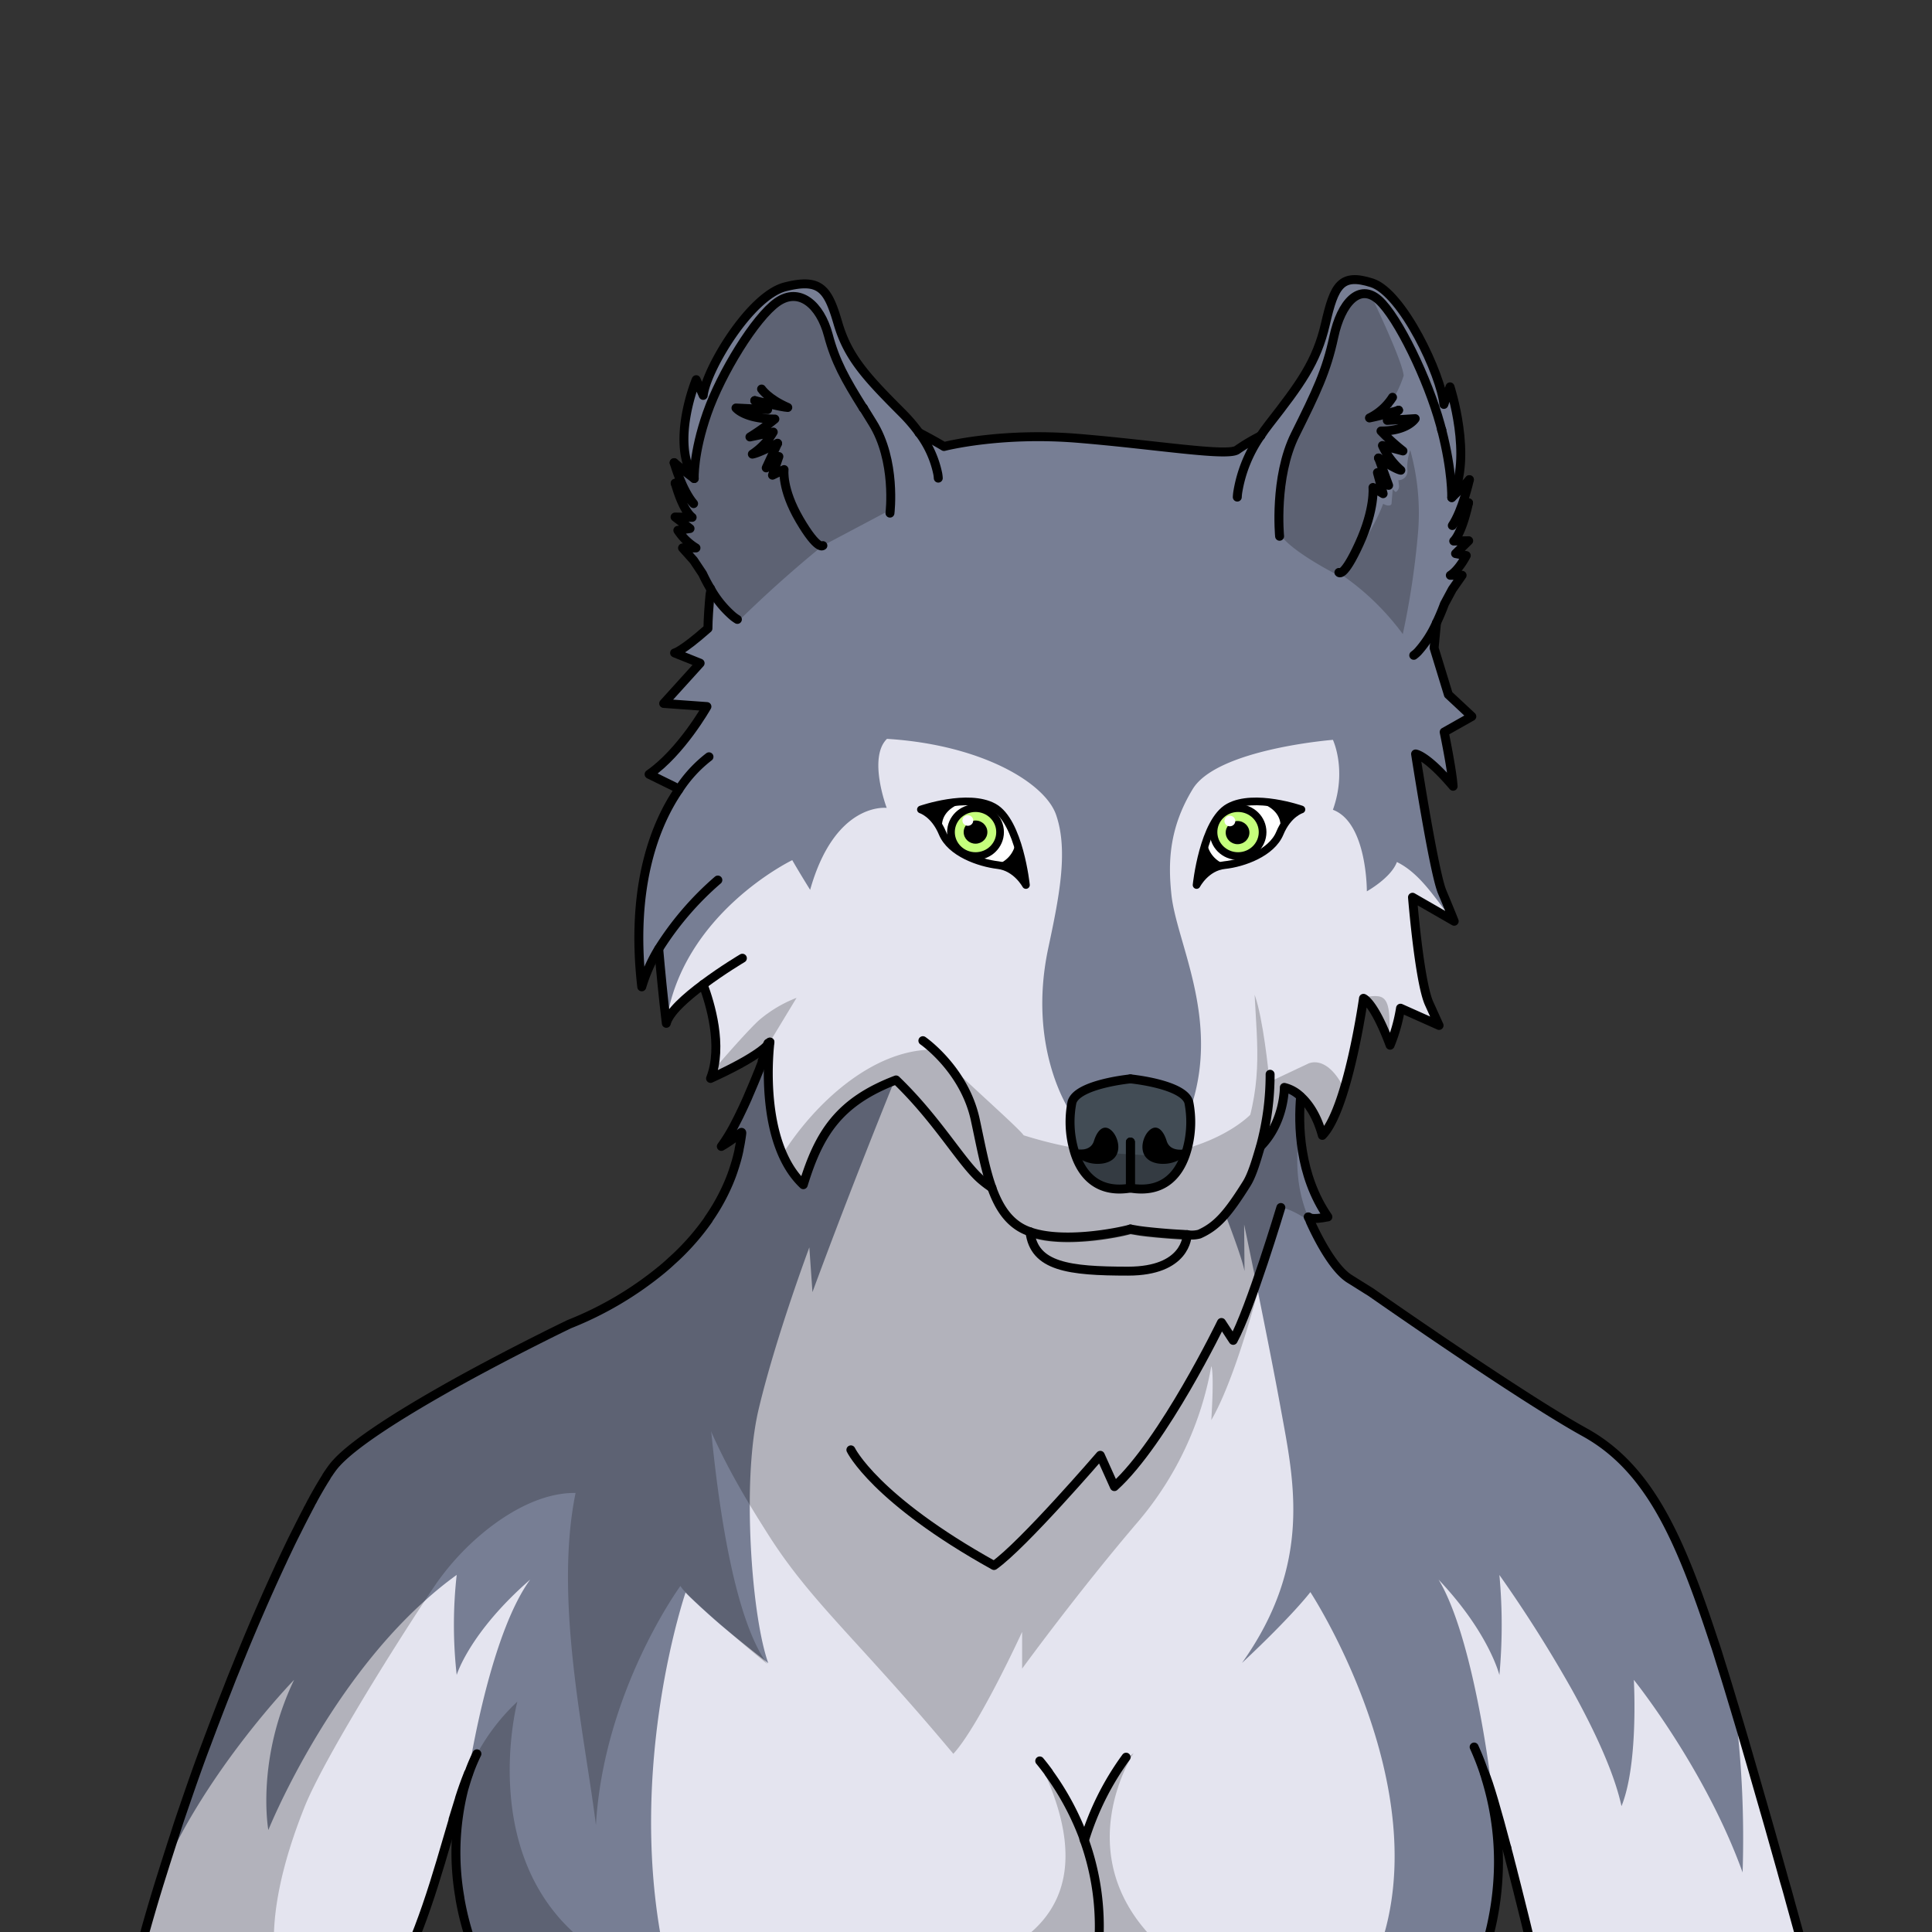 <svg xmlns="http://www.w3.org/2000/svg" viewBox="0 0 432 432">
  <rect x="0" y="0" width="432" height="432" fill="#333333" stroke="none"/>
  <defs>
    <style>.BUNTAI_WOLF_BODY_WOLF_BODY_20_cls-1{isolation:isolate;}.BUNTAI_WOLF_BODY_WOLF_BODY_20_cls-2{fill:#e4e4ef;}.BUNTAI_WOLF_BODY_WOLF_BODY_20_cls-3{fill:#777e94;}.BUNTAI_WOLF_BODY_WOLF_BODY_20_cls-10,.BUNTAI_WOLF_BODY_WOLF_BODY_20_cls-4,.BUNTAI_WOLF_BODY_WOLF_BODY_20_cls-7{fill:none;stroke:#000;stroke-linecap:round;}.BUNTAI_WOLF_BODY_WOLF_BODY_20_cls-4,.BUNTAI_WOLF_BODY_WOLF_BODY_20_cls-7{stroke-linejoin:round;}.BUNTAI_WOLF_BODY_WOLF_BODY_20_cls-4{stroke-width:2px;}.BUNTAI_WOLF_BODY_WOLF_BODY_20_cls-5{fill:#424c55;}.BUNTAI_WOLF_BODY_WOLF_BODY_20_cls-6{fill:#fff;}.BUNTAI_WOLF_BODY_WOLF_BODY_20_cls-7{stroke-width:1.72px;}.BUNTAI_WOLF_BODY_WOLF_BODY_20_cls-8{opacity:0.22;mix-blend-mode:multiply;}.BUNTAI_WOLF_BODY_WOLF_BODY_20_cls-9{fill:#c5ff7c;}.BUNTAI_WOLF_BODY_WOLF_BODY_20_cls-10{stroke-miterlimit:10;stroke-width:1.72px;}</style>
  </defs>
  <g class="BUNTAI_WOLF_BODY_WOLF_BODY_20_cls-1">
    <g id="body">
      <path class="BUNTAI_WOLF_BODY_WOLF_BODY_20_cls-2" d="M400.8,427c-.28-1-.57-2.05-.85-3.09s-.65-2.32-1-3.49c-.18-.66-.36-1.32-.55-2-.92-3.28-1.87-6.63-2.82-10-.32-1.16-.65-2.32-1-3.47-.07-.22-.13-.44-.19-.67-.76-2.66-1.52-5.31-2.28-7.92-.16-.56-.33-1.12-.49-1.69l-1.45-5q-.72-2.46-1.42-4.81c-.23-.79-.46-1.57-.7-2.34,0,0,0,0,0,0l-.57-1.88c-.78-2.61-1.53-5.08-2.25-7.37-.14-.44-.27-.88-.41-1.3-.53-1.7-1-3.3-1.52-4.76-7.69-23.41-14.51-39-29-47s-47.71-31.26-47.71-31.26L301.84,286c-3.86-2.35-7.57-10-8.85-12.84h0a.14.14,0,0,1,0-.06c-.24-.52-.38-.87-.43-1l0,0h0c.19.19,1,.63,4.38-.08-4.76-6.89-6.11-14.81-6.28-21a53.34,53.34,0,0,1,.18-5.92c1.68,1.53,3.59,4.16,4.82,8.66,5.71-5.83,9.2-30.64,9.2-30.64s2.33.81,5.95,10.48a37,37,0,0,0,2.33-8.27l8.62,3.85-2.22-4.9c-2.21-4.89-3.72-23.76-3.72-23.76l9.32,5.36s-.82-2.1-2.68-6.53-5.95-30.87-5.95-30.87,2.45.23,8.39,7.22c-.23-3.73-2-12.12-2-12.12l6.18-3.49-5.24-4.89-3.19-10.41s.21-2.19.53-5.63c1.1-2.3,1.77-4.2,1.77-4.2l1.78-3.31,2.18-3.12H324.3c1.95-1.22,3.56-4.41,3.56-4.41l-2.39-.45,2.93-2.87-3.34.07c1.91-1.93,3.22-8.14,3.3-8.53-.05.06-.57.76-3.63,5.09,2.28-3.42,3.73-9.85,3.82-10.25-.06.07-.64.77-3.94,4,4.76-8.93-.39-24.76-.39-24.76l-1.38,3.93c-.58-6.52-9.21-25-16.12-27.19s-8.37.52-10.35,9.14S290.64,86,283.73,94.88c-.68.87-1.3,1.73-1.85,2.58h0a43.14,43.14,0,0,0-5.2,3.09c-2,1.63-18.41-1.17-35.77-2.56s-29.82,1.86-29.82,1.86-2.18-1.33-5.58-3.09h0a37.14,37.14,0,0,0-3.74-4.37c-7.87-7.89-12.14-12.39-14.39-20.09s-3.93-10.14-11.78-8.16S157.9,82.59,157.24,88.41l-1.57-3.51S149.81,99,155.23,107c-3.76-2.86-4.42-3.49-4.49-3.54.1.35,1.76,6.1,4.35,9.15-3.48-3.87-4.07-4.5-4.13-4.55.09.35,1.58,5.9,3.76,7.62l-3.81-.07,3.34,2.57-2.72.4a12.81,12.81,0,0,0,4.05,3.94h-3l2.48,2.78,2,3a36.94,36.94,0,0,0,1.79,3.37h0c-.38,4-.55,7.12-.58,8.86-5.94,5.24-7.46,5.48-7.46,5.48l5.71,2.33-8.15,9,9.67.7s-5.71,10.13-12.93,15.14l5.7,2.8.88.68c-5.12,7.56-10.83,21.41-8.22,44a35.75,35.75,0,0,1,3.78-8.48c.41,4.6,1,11,1.7,16.64.6-2.46,4.39-5.82,8.24-8.68,1.55,4.14,4.51,13.74,1.66,21,11.3-5.17,13-7.67,13.26-8.09,0,0,0,0,0,0h0l0,0c-.4,1.14-6.07,17-10.78,23.21.54-.31,1-.6,1.43-.88,3.15-2,3.26-2.9,3.11-1.75,0,.35-.09.7-.15,1-.11.75-.25,1.49-.41,2.21a42.71,42.71,0,0,1-6.93,15.76,54.52,54.52,0,0,1-7.24,8.36s0,0,0,0c-.5.48-1,.94-1.52,1.39s-1.1,1-1.65,1.43a77.37,77.37,0,0,1-20.67,12.29s-2,.94-5.13,2.52l-.29.15c-5.19,2.59-13.43,6.81-21.67,11.43l-1.12.64c-9.76,5.51-19.31,11.51-23.56,16l-.46.51a15,15,0,0,0-1,1.22.76.76,0,0,1-.08.11c-.68.94-1.45,2.16-2.32,3.61-.54.92-1.12,1.94-1.73,3.05l-.17.32-.24.45L69,337.27c-.06.11-.12.22-.17.33-.76,1.45-1.57,3-2.41,4.71-.63,1.29-1.3,2.65-2,4.07l-.41.86L63.16,349l-.21.45c-.21.45-.42.91-.64,1.37-.71,1.54-1.44,3.14-2.17,4.78l-.89,2q-1.35,3-2.73,6.29l-.92,2.18-.93,2.23-.81,2a1.69,1.69,0,0,0-.12.28c-.16.38-.32.76-.47,1.15l-1.42,3.49q-.59,1.47-1.17,3-1.3,3.3-2.6,6.7c-.32.82-.63,1.65-.94,2.48h0c-.32.83-.63,1.67-.94,2.51-1.56,4.2-3.11,8.5-4.61,12.86l-.9,2.62-.11.3L39.8,408l-.88,2.64c-.29.88-.58,1.77-.86,2.65-.57,1.77-1.14,3.55-1.69,5.32-1.78,5.71-3.45,11.43-5,17.1H92.7c.86-3.11,1.74-6.23,2.64-9.3,2-6.95,4-13.63,5.94-19.35,0-.05,0-.1,0-.15.44-1.3.86-2.54,1.28-3.73v0c.38-1.08.76-2.12,1.13-3.1.26-.7.52-1.38.77-2h0c.14-.37.29-.72.43-1.07q-.06,2.91,0,5.76a309.51,309.51,0,0,0,2.52,33H329.17c1.16-14.44,2.51-28.87,2.83-38.76.07.16.15.33.23.53a.08.08,0,0,1,0,.05c.27.64.58,1.48.92,2.52h0c.61,1.83,1.32,4.23,2.11,7.05.44,1.56.89,3.23,1.35,5l.47,1.79c.17.63.34,1.26.5,1.91s.32,1.23.48,1.86c.09.32.17.65.25,1q.26,1,.51,2c.25,1,.51,2,.77,3.06q.27,1.06.54,2.16c.25,1,.49,2,.75,3,.12.52.25,1,.38,1.56l.69,2.85.6,2.47h60.64C402.45,433,401.64,430,400.8,427Zm-148-152.19,1.53.26c1.55.27,6.5.76,10.11.93l1.06.07h0a5.67,5.67,0,0,1-.17,1.15l-.89-.06c-3.61-.17-8.56-.66-10.11-.93l-1.53-.26c-2.8.79-14.83,3.17-22.24.69a11.22,11.22,0,0,1-.22-1.23C237.69,278,249.93,275.61,252.76,274.81Zm-54.25-32.53c-.41.17-.8.35-1.19.53C197.71,242.63,198.1,242.45,198.51,242.28Zm-2.3,1.05-.47.24Zm-1.9,1-.43.25Zm-1.73,1.06-.7.47C192.11,245.71,192.34,245.55,192.58,245.4Zm-1.69,1.19-.38.28ZM189.21,248l-.54.51Zm-2.57,2.66-.44.55Zm-.91,1.16a29.51,29.51,0,0,0-2.74,4.47A30.34,30.34,0,0,1,185.73,251.78Zm-13.61-5.29v0ZM172,245Zm3,13.09c-.05-.11-.09-.22-.13-.33l.19.45,0-.08Zm-2.69-10.36c0,.07,0,.14,0,.22C172.28,247.87,172.28,247.8,172.27,247.73Zm.21,1.47,0,.18Zm.59,3.09s0,.08,0,.13S173.08,252.33,173.07,252.29Zm.36,1.38c0,.14.07.28.11.42C173.5,254,173.46,253.81,173.43,253.67Zm.4,1.38c0,.17.11.33.16.5C173.94,255.38,173.88,255.22,173.83,255.05Zm.47,1.36c.06.18.13.35.19.52C174.43,256.76,174.36,256.59,174.3,256.41Zm1.57,3.53.11.2Zm1,1.76.08.12Zm1.2,1.62.21.24Zm1.5,1.62h0a55.5,55.5,0,0,1,3.15-8.25c-.09.17-.18.34-.26.52A58.13,58.13,0,0,0,179.62,264.94Zm7.83-15.24.57-.59c-.13.12-.26.25-.38.38Zm12.59-8,.32-.13h0l-.32.13ZM267,276.15a3.86,3.86,0,0,0,1.26-.2l.32-.15-.32.15A3.61,3.61,0,0,1,267,276.15Zm5.41-2.94.31-.29ZM269,275.6l.39-.21Zm.71-.39.41-.24Zm.69-.42.41-.28Zm.67-.47q.2-.13.39-.3Q271.23,274.19,271,274.32Zm.66-.51.37-.32Zm1.6-1.51-.08.07Zm3.28-4.21c0,.07-.09.13-.13.19l.76-1.12-.28.42Zm2.23-3.42c-.26.42-.52.82-.77,1.21.25-.39.51-.79.77-1.21,1.31-2.09,2.33-5.8,3.1-8.39,5.34-5.49,5.26-13.13,5.26-13.13h0s.08,7.64-5.26,13.13C281.13,258.87,280.11,262.58,278.8,264.67Z" />
      <path class="BUNTAI_WOLF_BODY_WOLF_BODY_20_cls-3" d="M200,241.65c-3.46,8.54-11.08,27.59-18.33,47.27l-.7-10s-7.49,20-11.32,36.12c-1.4,5.87-2,13.55-2,21.49h0c0,13.83,1.68,28.4,4.13,35.35l-.76-.59c-4.11-3.19-7.37-5.87-9.92-8l-.52-.45c-.79-.68-1.5-1.31-2.15-1.89l-1-.91c-.48-.43-.91-.82-1.29-1.18l-.11-.11-.65-.6c-.42-.4-.78-.74-1.06-1l-.8-.81-.17-.18-.06-.06s-13.25,38.73-5,79.69H105.07a72.77,72.77,0,0,1-1.92-9.21c-.1-.7-.19-1.39-.27-2.09,0,0,0-.07,0-.1A75.13,75.13,0,0,1,104.51,398h0s.06-.41.18-1.17c0,0,0-.06,0-.09s.06-.38.1-.6c1.14-7,5.69-31.88,13.76-42.94-13.63,11.89-16.43,21.32-16.43,21.32a100.57,100.57,0,0,1,0-22.37A82.25,82.25,0,0,0,95,357.93C72.53,378.05,60,409.2,60,409.2s-2.84-15.63,5.76-33.58c-.59.6-19.42,20.13-29.41,43,.55-1.77,1.12-3.55,1.69-5.32.28-.88.57-1.77.86-2.65L39.8,408l.78-2.34.11-.3.9-2.62c1.5-4.36,3-8.66,4.61-12.86.31-.84.62-1.68.94-2.51h0c.31-.83.62-1.66.94-2.48q1.29-3.4,2.6-6.7.59-1.5,1.17-3l1.42-3.49c.15-.39.31-.77.47-1.15a1.69,1.69,0,0,1,.12-.28l.81-2,.93-2.23.92-2.18q1.38-3.24,2.73-6.29c.3-.68.59-1.35.89-2,.73-1.64,1.46-3.24,2.17-4.78.21-.46.42-.92.64-1.37l.21-.45c.27-.6.55-1.19.83-1.77l.41-.86c.68-1.42,1.35-2.78,2-4.07q1.26-2.54,2.41-4.71c0-.11.11-.22.17-.33.17-.33.35-.65.52-1l.1-.17.24-.45c.05-.11.11-.21.16-.31h0l.45-.82.19-.35c.38-.66.74-1.29,1.09-1.88.11-.18.21-.36.32-.53l.91-1.47c.19-.3.38-.58.56-.85s.3-.44.44-.64l.09-.12a.76.76,0,0,0,.08-.11l.25-.35.25-.32.46-.55a2.73,2.73,0,0,1,.23-.25c.07-.09.15-.17.23-.26,4.25-4.45,13.8-10.45,23.56-16l1.12-.64c8.24-4.62,16.48-8.84,21.67-11.43l.29-.15.58-.29c2.83-1.4,4.55-2.23,4.55-2.23A77.37,77.37,0,0,0,148,283.87c.55-.46,1.11-.93,1.65-1.43s1-.91,1.52-1.39c0,0,0,0,0,0a54.52,54.52,0,0,0,7.24-8.36s0,0,0,0a42.71,42.71,0,0,0,6.9-15.67.25.25,0,0,0,0-.07c.16-.72.3-1.46.41-2.21.06-.34.11-.69.15-1,.15-1.15,0-.27-3.11,1.75-.42.28-.89.57-1.43.88,4.7-6.21,10.35-22,10.78-23.2h0s0,0,0,0,0,.05,0,.09a.06.06,0,0,1,0,0c0,.21-.06.63-.11,1.21,0,.16,0,.34-.05.54,0,.48-.07,1-.1,1.67h0a.76.76,0,0,0,0,.15c0,.18,0,.38,0,.58v0q0,.51,0,1h0c0,.21,0,.43,0,.66q0,.91,0,1.92c0,.33,0,.67,0,1l0,.9a.86.86,0,0,1,0,.16l0,.62c0,.32,0,.64.07,1s.07.95.12,1.44l.09.83c0,.27.06.55.1.83q.14,1.08.33,2.16c.06.35.12.71.2,1.06,0,.1,0,.19,0,.28.07.34.15.68.23,1s.15.62.23.93c0,.16.08.32.13.48.21.77.44,1.53.7,2.27.11.33.23.66.36,1s.27.68.42,1l.06.15c.08.19.17.38.26.56s.22.48.35.72a21.06,21.06,0,0,0,2,3.22l.1.12a6.26,6.26,0,0,0,.45.57l.32.39.35.39c.27.29.54.57.83.84.25-.82.51-1.62.77-2.4.2-.56.39-1.11.59-1.65l.06-.15c.17-.46.34-.91.52-1.36.05-.13.11-.26.16-.38.12-.3.25-.61.39-.9a.14.14,0,0,1,0-.06c.12-.28.25-.56.38-.83s.27-.58.42-.86a.21.21,0,0,1,0-.07c.2-.4.41-.79.62-1.17s.5-.88.76-1.31.46-.73.71-1.08.52-.76.8-1.12.56-.72.86-1.07.61-.7.93-1,.42-.44.65-.66.67-.65,1-1,.67-.58,1-.86l.09-.07.59-.45c.59-.45,1.21-.88,1.87-1.29.29-.19.59-.37.89-.55s.61-.36.93-.53h0l1-.52,1-.51c.7-.33,1.42-.65,2.17-1Z" />
      <path class="BUNTAI_WOLF_BODY_WOLF_BODY_20_cls-3" d="M389.65,418.68c-8.22-22.82-23.73-42.34-24.32-43.06,0,0,.32,5.53,0,12.1-.27,5.53-1,11.81-2.76,16.14-1.67-7.67-6.18-17.19-11.06-26a296.62,296.62,0,0,0-16.24-25.69v0a122.3,122.3,0,0,1,0,22.37s-2.32-9.43-13.59-21.32c7.81,12.94,11.63,44.8,11.63,44.8l-.13,1.91v.12c-.34-1-.65-1.88-.92-2.52a.08.08,0,0,0,0-.05c-.08-.2-.16-.37-.23-.53.2.71.46,1.45.74,2.24,1.36,3.88,3.33,9.16,2.29,19.89a108,108,0,0,1-3.15,16.63H308.47C321.39,399.28,293,356,293,356s-3.85,5.13-15.29,15.84c15.85-22.26,11.58-40.83,8.71-56.65-1.42-7.82-3.45-18-5.14-26.36h0c-.13-.64-.25-1.25-.37-1.86-1.55-7.58-2.72-13.18-2.72-13.18l.09,10.43c-.51-2.69-3-9.25-4.3-12.7,0,0,0,0,0,0,.18-.2.35-.41.52-.63a63.89,63.89,0,0,0,4.3-6.22c1.31-2.09,2.33-5.8,3.1-8.39,5.34-5.49,5.26-13.13,5.26-13.13a8.05,8.05,0,0,1,3.68,2.06,51.26,51.26,0,0,0-.19,5.24c0,.21,0,.43,0,.65v0c0,.19,0,.38,0,.58l0,.59c0,.49.05,1,.1,1.49q.09,1.1.24,2.25c.05.43.12.86.19,1.3s.11.66.17,1a40.34,40.34,0,0,0,1.12,4.56c.11.39.24.77.38,1.16q.52,1.51,1.2,3c.16.35.33.7.5,1.05s.29.58.45.86a2.15,2.15,0,0,0,.14.26c.09.19.2.38.31.57s.38.65.58,1,.55.87.85,1.3a13.16,13.16,0,0,1-3.4.38h-.26l-.25-.05-.15,0h0l-.12-.05a1,1,0,0,1-.17-.12h0l0,0s0,0,0,.05h0l.11.28c.05.1.09.21.16.34l.06.14.09.21h0c1.28,2.84,5,10.49,8.85,12.84l4.77,2.92s33.2,23.23,47.71,31.26,21.32,23.6,29,47c.48,1.46,1,3.06,1.52,4.76.14.42.27.86.41,1.3.72,2.29,1.47,4.76,2.25,7.37.19.62.38,1.24.57,1.88,0,0,0,0,0,0A232.8,232.8,0,0,1,389.65,418.68Z" />
      <path class="BUNTAI_WOLF_BODY_WOLF_BODY_20_cls-3" d="M325.25,175.28,323.45,164l5.27-3.63-4.41-4.69-2.49-8.21-.56-.19-.26-5.77s0,0,.48-2.87c.93-2,1.49-3.61,1.49-3.61l1.78-3.31,2.18-3.12H324.3c1.95-1.22,3.56-4.41,3.56-4.41l-2.39-.45,2.93-2.87-3.34.07c1.91-1.93,3.22-8.14,3.3-8.53-.05.06-.57.76-3.63,5.09,2.28-3.42,3.73-9.85,3.82-10.25-.06.07-.64.77-3.94,4,4.76-8.93-.39-24.76-.39-24.76l-1.38,3.93c-.58-6.52-9.22-25-16.12-27.19s-8.37.52-10.35,9.14a37.6,37.6,0,0,1-2.68,7.82c-6.39,7.07-7.39,16.23-17,20.35-5.1,1.45-13.16-1.11-34.84-2.49s-30.51,1.73-30.51,1.73a28.61,28.61,0,0,1-7.67-5.37c-.58-.66-1.2-1.34-1.89-2l-.9-.9a37.94,37.94,0,0,1-3.09-4.17,5.75,5.75,0,0,0-1.38-1.11l-.25.39c-4.41-4.77-7.13-8.68-8.77-14.3-2.25-7.7-3.93-10.14-11.78-8.16S157.9,82.59,157.24,88.41l-1.57-3.51S149.81,99,155.23,107c-3.76-2.86-4.42-3.49-4.49-3.54.1.35,1.76,6.1,4.35,9.15-3.48-3.87-4.07-4.5-4.13-4.55.09.35,1.58,5.9,3.76,7.62l-3.81-.07,3.34,2.57-2.72.4a12.81,12.81,0,0,0,4.05,3.94h-3l2.48,2.78,2,3s.24.52.65,1.33c.28,6.44.56,10.91.56,10.91l-6.62,5.1s0,.7,4.76,2.29c-1.11,2.63-7.62,8.92-7.62,8.92s.92.29,8.9.75c-4.08,9.44-12.25,15.72-12.25,15.72l5.37,2.64.27,1.6c-14.18,25.73-7.61,43.13-7.61,43.13l3.83-7.89a136.77,136.77,0,0,1,1.65,16c3.5-24.59,28.2-36.47,28.2-36.47s1.39,2.45,4,6.64c5.59-19.8,17.12-18.32,17.12-18.32s-4.25-11.24.06-15.44c21.35,1.32,35.59,10,37.87,17.16,2.74,8.1.52,18.67-1.81,29.65-4.82,22.66,5,36.68,5,36.68,9.79-3.31,18.94-5.11,26.91-1.09,6.59-19.83-3.28-36.88-4.38-47.66-.69-6.69-.69-14.55,4.78-23.52s31.34-11,31.34-11,3.19,6.72,0,15.64c7.69,2.88,7.59,18.23,7.59,18.23s5.41-3,6.72-6.55c5.33,2.62,8.65,8.34,12.47,13-4.84-7.81-6.58-29.24-7.6-36.95C319.85,169.53,325.25,175.28,325.25,175.28Z" />
      <path class="BUNTAI_WOLF_BODY_WOLF_BODY_20_cls-4" d="M265.46,276.06h0c0,.4-.28,8.17-13.23,8.17-13.27,0-21-1-21.93-8.81" />
      <path class="BUNTAI_WOLF_BODY_WOLF_BODY_20_cls-4" d="M316.12,146.53a7.24,7.24,0,0,0,.91-.79,24.69,24.69,0,0,0,4.17-6.47c1.1-2.3,1.77-4.2,1.77-4.2l1.78-3.31,2.18-3.12H324.3c1.95-1.22,3.56-4.41,3.56-4.41l-2.39-.45,2.93-2.87-3.34.07c1.91-1.93,3.22-8.14,3.3-8.53" />
      <path class="BUNTAI_WOLF_BODY_WOLF_BODY_20_cls-4" d="M328.37,112.42h0c-.05.06-.57.76-3.63,5.09,2.28-3.42,3.73-9.85,3.82-10.25" />
      <path class="BUNTAI_WOLF_BODY_WOLF_BODY_20_cls-4" d="M281.87,97.46a30.69,30.69,0,0,0-5.1,12.58,11.09,11.09,0,0,0-.11,1.11" />
      <path class="BUNTAI_WOLF_BODY_WOLF_BODY_20_cls-4" d="M328.56,107.26h0c-.06.07-.64.77-3.94,4,4.76-8.93-.39-24.76-.39-24.76l-1.38,3.93c-.58-6.52-9.21-25-16.12-27.19s-8.37.52-10.35,9.14S290.64,86,283.73,94.88c-.68.87-1.3,1.73-1.85,2.58" />
      <path class="BUNTAI_WOLF_BODY_WOLF_BODY_20_cls-4" d="M322.37,96.12c2.42,9.35,2.24,15.14,2.24,15.14" />
      <path class="BUNTAI_WOLF_BODY_WOLF_BODY_20_cls-4" d="M286.12,119.91s-1.27-13.16,3.48-22.72,7-14.21,8.64-21.87,5.74-12.1,10.05-8.24,11,17.8,13.76,27.85c.11.4.21.79.31,1.17" />
      <path class="BUNTAI_WOLF_BODY_WOLF_BODY_20_cls-4" d="M312.72,91.73h0a58.46,58.46,0,0,1-6.5,1.72,12.87,12.87,0,0,0,5.15-4.61" />
      <path class="BUNTAI_WOLF_BODY_WOLF_BODY_20_cls-4" d="M308.23,102.41h0c.22.15,3.77,2.52,5,2.73a16.06,16.06,0,0,1-4.11-5.52l4.58,1.21a46.21,46.21,0,0,1-4.9-4.45c5.93,0,7.64-2.77,7.64-2.77L310.2,94l2.51-2.27" />
      <path class="BUNTAI_WOLF_BODY_WOLF_BODY_20_cls-4" d="M299.38,128s1,1.37,4.56-6.43S307,109,307,109l2.27,1.39L308,105.68l2.5,2.85-2.23-6.11" />
      <path class="BUNTAI_WOLF_BODY_WOLF_BODY_20_cls-4" d="M158.88,131.65a22.8,22.8,0,0,0,5,6.14,8.25,8.25,0,0,0,1,.71" />
      <path class="BUNTAI_WOLF_BODY_WOLF_BODY_20_cls-4" d="M151,108.06c.09.35,1.58,5.9,3.76,7.62l-3.81-.07,3.34,2.57-2.72.4a12.81,12.81,0,0,0,4.05,3.94h-3l2.48,2.78,2,3a36.94,36.94,0,0,0,1.79,3.37" />
      <path class="BUNTAI_WOLF_BODY_WOLF_BODY_20_cls-4" d="M150.74,103.46c.1.35,1.76,6.1,4.35,9.15-3.48-3.87-4.07-4.5-4.13-4.55h0" />
      <path class="BUNTAI_WOLF_BODY_WOLF_BODY_20_cls-4" d="M205.5,96.75a37.14,37.14,0,0,0-3.74-4.37c-7.87-7.89-12.14-12.39-14.39-20.09s-3.93-10.14-11.78-8.16S157.9,82.59,157.24,88.41l-1.57-3.51S149.81,99,155.23,107c-3.76-2.86-4.42-3.49-4.49-3.54h0" />
      <path class="BUNTAI_WOLF_BODY_WOLF_BODY_20_cls-4" d="M209.8,106.91a7.86,7.86,0,0,0-.12-1,22.8,22.8,0,0,0-4.18-9.16" />
      <path class="BUNTAI_WOLF_BODY_WOLF_BODY_20_cls-4" d="M193,91.21c-4.05-6.47-6.22-10.38-7.79-16.29-1.82-6.84-6.53-10.8-11.43-7.36s-12.54,15.9-15.67,24.87S155.23,107,155.23,107" />
      <path class="BUNTAI_WOLF_BODY_WOLF_BODY_20_cls-4" d="M199,114.74s1.45-11.76-3.95-20.29l-2-3.24" />
      <path class="BUNTAI_WOLF_BODY_WOLF_BODY_20_cls-4" d="M168.76,89.57h0c.35.08,5.95,1.47,7.39,1.54-4.43-1.93-5.86-4.12-5.86-4.12" />
      <path class="BUNTAI_WOLF_BODY_WOLF_BODY_20_cls-4" d="M173.87,99.11h0c-.25.13-4.29,2.24-5.64,2.43a14.93,14.93,0,0,0,4.67-4.93l-5.21,1.09a49.46,49.46,0,0,0,5.57-4c-6.74,0-8.69-2.47-8.69-2.47l7.07.35-2.85-2" />
      <path class="BUNTAI_WOLF_BODY_WOLF_BODY_20_cls-4" d="M184,122s-1.11,1.22-5.19-5.74S175.32,105,175.32,105l-2.59,1.25,1.43-4.17-2.83,2.54,2.53-5.45" />
      <path class="BUNTAI_WOLF_BODY_WOLF_BODY_20_cls-4" d="M205.5,96.75h0c3.4,1.76,5.58,3.09,5.58,3.09S223.54,96.59,240.9,98s33.79,4.19,35.77,2.56a43.14,43.14,0,0,1,5.2-3.09h0" />
      <path class="BUNTAI_WOLF_BODY_WOLF_BODY_20_cls-4" d="M321.2,139.27c-.32,3.44-.53,5.63-.53,5.63l3.19,10.41,5.24,4.89-6.18,3.49s1.75,8.39,2,12.12c-5.94-7-8.39-7.22-8.39-7.22s4.08,26.44,5.95,30.87,2.68,6.53,2.68,6.53l-9.32-5.36s1.51,18.87,3.72,23.76l2.22,4.9-8.62-3.85a37,37,0,0,1-2.33,8.27c-3.62-9.67-5.95-10.48-5.95-10.48s-3.49,24.81-9.2,30.64c-1.23-4.5-3.14-7.13-4.82-8.66a8.05,8.05,0,0,0-3.68-2.06s.08,7.64-5.26,13.13" />
      <path class="BUNTAI_WOLF_BODY_WOLF_BODY_20_cls-4" d="M322.36,96.1a0,0,0,0,1,0,0h0" />
      <path class="BUNTAI_WOLF_BODY_WOLF_BODY_20_cls-4" d="M151.72,176.61l-.88-.68-5.7-2.8c7.22-5,12.93-15.14,12.93-15.14l-9.67-.7,8.15-9L150.84,146s1.52-.24,7.46-5.48c0-1.74.2-4.9.58-8.86h0" />
      <line class="BUNTAI_WOLF_BODY_WOLF_BODY_20_cls-4" x1="193.04" y1="91.21" x2="193.03" y2="91.21" />
      <path class="BUNTAI_WOLF_BODY_WOLF_BODY_20_cls-4" d="M160.51,196.78a68.27,68.27,0,0,0-13.23,15.4,35.75,35.75,0,0,0-3.78,8.48c-2.61-22.64,3.1-36.49,8.22-44a29.39,29.39,0,0,1,6.81-7.44" />
      <path class="BUNTAI_WOLF_BODY_WOLF_BODY_20_cls-4" d="M166,214.26s-4.43,2.62-8.77,5.88c-3.85,2.86-7.64,6.22-8.24,8.68-.7-5.67-1.29-12-1.7-16.64" />
      <path class="BUNTAI_WOLF_BODY_WOLF_BODY_20_cls-4" d="M172.16,233c-.11,1-2.68,22.33,7.46,31.9,3.5-11.42,7.92-18.53,20.74-23.42,9.44,9.09,14.68,18.64,19.11,22.37a24,24,0,0,0,2.33,1.75" />
      <path class="BUNTAI_WOLF_BODY_WOLF_BODY_20_cls-4" d="M157.22,220.14c1.55,4.14,4.51,13.74,1.66,21,11.3-5.17,13-7.67,13.26-8.09" />
      <path class="BUNTAI_WOLF_BODY_WOLF_BODY_20_cls-4" d="M252.76,274.81c-2.83.8-15.07,3.22-22.46.62h0a12.22,12.22,0,0,1-1.28-.52,10.33,10.33,0,0,1-1.49-.86c-2.69-1.85-4.42-4.77-5.73-8.4-1.55-4.31-2.5-9.62-3.73-15.3-2.45-11.27-11.71-17.65-11.71-17.65" />
      <path class="BUNTAI_WOLF_BODY_WOLF_BODY_20_cls-4" d="M31.4,435.72c1.52-5.67,3.19-11.39,5-17.1.55-1.77,1.12-3.55,1.69-5.32.28-.88.57-1.77.86-2.65L39.8,408c.29-.88.59-1.76.89-2.64l.9-2.62c1.5-4.36,3-8.66,4.61-12.86.31-.84.62-1.68.94-2.51h0c.31-.83.62-1.66.94-2.48q1.29-3.4,2.6-6.7.59-1.5,1.17-3l1.42-3.49c.15-.39.31-.77.47-1.15a1.69,1.69,0,0,1,.12-.28c.26-.67.54-1.33.81-2l.93-2.23.92-2.18q1.38-3.24,2.73-6.29c.3-.68.59-1.35.89-2,.73-1.64,1.46-3.24,2.17-4.78.21-.46.42-.92.64-1.37l.21-.45c.27-.6.55-1.19.83-1.77l.41-.86c.67-1.42,1.34-2.78,2-4.07q1.26-2.54,2.41-4.71c0-.11.11-.22.17-.33.17-.33.35-.65.52-1s.22-.42.34-.62.11-.21.16-.31h0c.15-.28.3-.56.45-.82l.19-.35c.38-.66.74-1.29,1.09-1.88.11-.18.21-.36.32-.53.31-.53.61-1,.91-1.47,0,0,0,0,0-.05.17-.28.35-.55.53-.8l.22-.33,0,0a.91.91,0,0,1,.11-.16l.09-.12c.14-.21.28-.4.42-.58a3.92,3.92,0,0,1,.25-.32,3.25,3.25,0,0,1,.23-.29l.22-.26a2.77,2.77,0,0,1,.24-.25c.07-.09.15-.17.23-.26,4.25-4.45,13.8-10.45,23.56-16l1.12-.64c8.24-4.62,16.48-8.84,21.67-11.43l.29-.15.58-.29,1.56-.77.75-.37,1.17-.57.38-.18.69-.34A77.37,77.37,0,0,0,148,283.87c.55-.46,1.11-.93,1.65-1.43s1-.91,1.52-1.39c0,0,0,0,0,0a54.52,54.52,0,0,0,7.24-8.36l0-.06a44.85,44.85,0,0,0,4.57-8.26c.42-1,.8-2,1.13-3.05q.18-.53.33-1.05c.23-.73.43-1.47.61-2.23.08-.33.15-.66.22-1l0-.12c.16-.72.3-1.46.41-2.21.06-.34.11-.69.15-1,.15-1.15,0-.27-3.11,1.75-.42.28-.89.57-1.43.88a37.93,37.93,0,0,0,3.16-5.21c.3-.57.6-1.16.89-1.76.6-1.23,1.19-2.49,1.75-3.75l.42-1c.54-1.24,1.06-2.47,1.53-3.62l.1-.24c.08-.22.17-.43.25-.63s.1-.25.16-.38,0,0,0,0a1.6,1.6,0,0,1,.1-.23l.38-1c.1-.24.19-.49.29-.72a2.09,2.09,0,0,1,.11-.3l0-.07s0,0,0,0l0-.08,0-.06c0-.08,0-.15.08-.22s.07-.19.11-.28q.13-.37.27-.72l.11-.27.06-.17a.61.61,0,0,1,0-.12.38.38,0,0,1,0-.1.42.42,0,0,1,0-.1c.11-.32.22-.61.32-.86s.09-.27.14-.39a0,0,0,0,1,0,0l.11-.31,0-.08,0-.08,0-.09a1.85,1.85,0,0,1,.09-.23v0h0s0,0,0,0,0,0,0,0h0s0,0,0,0a.08.08,0,0,0,0,0" />
      <path class="BUNTAI_WOLF_BODY_WOLF_BODY_20_cls-4" d="M91.79,435.72c1.32-3.12,2.49-6.24,3.55-9.3,2.39-6.92,4.21-13.56,5.94-19.35,0-.05,0-.1,0-.15q.74-2.46,1.45-4.7s0,0,0-.06q.93-2.93,1.92-5.39c0-.09.07-.19.11-.28" />
      <path class="BUNTAI_WOLF_BODY_WOLF_BODY_20_cls-4" d="M336.91,413.14c-2.1-7.94-4-14.6-5-16.76" />
      <path class="BUNTAI_WOLF_BODY_WOLF_BODY_20_cls-4" d="M336.91,413.14c.06.24.13.49.19.74.17.63.34,1.26.5,1.91s.32,1.23.48,1.86c.09.32.17.65.25,1q.26,1,.51,2c.26,1,.51,2,.77,3.06q.27,1.06.54,2.16c.25,1,.5,2,.75,3,.12.52.25,1,.38,1.56l.69,2.85.6,2.47h60.64c-.76-2.76-1.57-5.68-2.41-8.72-.28-1-.57-2.05-.85-3.09s-.65-2.32-1-3.49c-.18-.66-.37-1.32-.55-2-.92-3.28-1.87-6.63-2.82-10-.33-1.16-.66-2.31-1-3.47-.07-.22-.13-.44-.19-.67-.77-2.66-1.53-5.31-2.28-7.92-.16-.56-.33-1.12-.49-1.69l-1.45-5q-.72-2.46-1.42-4.81c-.24-.79-.47-1.57-.7-2.34,0,0,0,0,0,0-.19-.64-.38-1.26-.57-1.88-.78-2.61-1.53-5.08-2.25-7.37-.14-.44-.27-.88-.41-1.3-.53-1.7-1-3.3-1.52-4.76-7.69-23.41-14.51-39-29-47s-47.71-31.26-47.71-31.26L301.84,286c-3.86-2.35-7.57-10-8.85-12.84h0s0,0,0-.05-.1-.21-.13-.3-.11-.24-.16-.34,0-.08,0-.12a.42.42,0,0,1,0-.1l0-.06h0v0l0,0" />
      <path class="BUNTAI_WOLF_BODY_WOLF_BODY_20_cls-4" d="M292.51,272.1l0,0c.1.15.74.73,4.41,0-6.5-9.42-6.64-20.75-6.1-26.89" />
      <path class="BUNTAI_WOLF_BODY_WOLF_BODY_20_cls-4" d="M286.4,270s-6.82,22.72-10.66,29.71l-2.62-4s-12.93,26.74-23.94,36.7l-3.15-7s-17.3,20.1-23.77,24.64c-26.73-14.85-32-25.86-32-25.86" />
      <path class="BUNTAI_WOLF_BODY_WOLF_BODY_20_cls-4" d="M284,240.21a60.77,60.77,0,0,1-2.14,16.07c-.77,2.59-1.79,6.3-3.1,8.39-4.28,6.82-6.67,9.53-10.58,11.28a6.5,6.5,0,0,1-2.76.12L264.4,276c-3.61-.17-8.56-.66-10.11-.93l-1.53-.26" />
      <path class="BUNTAI_WOLF_BODY_WOLF_BODY_20_cls-4" d="M245.59,435.72c.15-1.65.22-3.32.22-5a57,57,0,0,0-3.33-19.2s0,0,0,0h0c-.06-.18-.12-.36-.19-.54a.56.56,0,0,1,0-.12,61,61,0,0,0-7.8-14.48l0-.06c-.64-.87-1.3-1.73-2-2.57" />
      <path class="BUNTAI_WOLF_BODY_WOLF_BODY_20_cls-4" d="M251.8,392.91a62.4,62.4,0,0,0-9.32,18.61" />
      <path class="BUNTAI_WOLF_BODY_WOLF_BODY_20_cls-4" d="M105.92,435.72H332.09c.12-.34.22-.68.32-1A65.79,65.79,0,0,0,335,419.09a62.92,62.92,0,0,0-2.29-19.89c-.15-.56-.32-1.11-.49-1.66a.08.08,0,0,0,0-.05c-.11-.37-.23-.74-.35-1.11-.66-2-1.41-3.88-2.25-5.74" />
      <path class="BUNTAI_WOLF_BODY_WOLF_BODY_20_cls-4" d="M106.64,392.16c-.28.57-.55,1.16-.81,1.76-.36.83-.7,1.68-1,2.57l-.13.37c-.35,1-.67,2.1-1,3.2a58.15,58.15,0,0,0-.87,24.26s0,.07,0,.1a62.13,62.13,0,0,0,2.66,10.25c.12.35.24.7.38,1.05" />
      <path class="BUNTAI_WOLF_BODY_WOLF_BODY_20_cls-5" d="M265.46,256.88c-.15.54-.31,1.07-.5,1.59-1.67,4.59-5.23,8.36-12.2,7.19-7,1.17-10.53-2.6-12.2-7.19-.19-.52-.35-1.05-.49-1.59a22.81,22.81,0,0,1-.37-10.43c1.18-4.07,13.06-5.21,13.06-5.21s11.88,1.14,13.06,5.21A22.92,22.92,0,0,1,265.46,256.88Z" />
      <path class="BUNTAI_WOLF_BODY_WOLF_BODY_20_cls-4" d="M252.76,241.24s-11.88,1.14-13.06,5.21a22.81,22.81,0,0,0,.37,10.43c.14.54.3,1.07.49,1.59,1.67,4.59,5.23,8.36,12.2,7.19v-10.3" />
      <path d="M246.75,260.13a7.59,7.59,0,0,1-6.19-1.66c-.19-.52-.35-1.05-.49-1.59.17.05,3.7.95,4.54-1.76s2.45-3.9,4.11-2.14S251.24,259.27,246.75,260.13Z" />
      <path class="BUNTAI_WOLF_BODY_WOLF_BODY_20_cls-4" d="M252.76,255.36v10.3c7,1.17,10.53-2.6,12.2-7.19.19-.52.35-1.05.5-1.59a22.92,22.92,0,0,0,.36-10.43c-1.18-4.07-13.06-5.21-13.06-5.21" />
      <path d="M265.46,256.88c-.15.54-.31,1.07-.5,1.59a7.59,7.59,0,0,1-6.19,1.66c-4.49-.86-3.63-5.39-2-7.15s3.24-.62,4.1,2.14S265.28,256.93,265.46,256.88Z" />
      <path class="BUNTAI_WOLF_BODY_WOLF_BODY_20_cls-6" d="M222.2,180.48c5.73,3.16,7.2,17.41,7.2,17.41s-2.11-4-6.26-4.45-10.58-2.71-12.39-7.12-4.83-5.31-4.83-5.31S216.47,177.31,222.2,180.48Z" />
      <path class="BUNTAI_WOLF_BODY_WOLF_BODY_20_cls-6" d="M291,181s-3,.9-4.83,5.31S278,193,273.82,193.44s-6.26,4.45-6.26,4.45,1.47-14.25,7.2-17.41S291,181,291,181Z" />
      <path class="BUNTAI_WOLF_BODY_WOLF_BODY_20_cls-7" d="M229.4,197.89s-1.47-14.25-7.2-17.41-16.28.53-16.28.53,3,.9,4.83,5.31,8.25,6.63,12.39,7.12S229.4,197.89,229.4,197.89Z" />
      <path class="BUNTAI_WOLF_BODY_WOLF_BODY_20_cls-7" d="M267.56,197.89s1.47-14.25,7.2-17.41S291,181,291,181s-3,.9-4.83,5.31S278,193,273.82,193.44,267.56,197.89,267.56,197.89Z" />
      <path d="M214.42,179.83s-4.65,1.53-3.66,6.11c-3.26-3.94-3.66-5-3.66-5A14.58,14.58,0,0,1,214.42,179.83Z" />
      <path d="M227.15,187.8a6.09,6.09,0,0,1-4.16,5.48c2.25.75,5.48,2.28,5.48,2.28S228,189.84,227.15,187.8Z" />
      <path d="M282.54,179.83s4.65,1.53,3.66,6.11c3.26-3.94,3.66-5,3.66-5A14.58,14.58,0,0,0,282.54,179.83Z" />
      <path d="M269.81,187.8a6.09,6.09,0,0,0,4.16,5.48c-2.25.75-5.48,2.28-5.48,2.28S269,189.84,269.81,187.8Z" />
      <g class="BUNTAI_WOLF_BODY_WOLF_BODY_20_cls-8">
        <path d="M284.52,276.06s-6.68,29.42-13.67,41.48c.69-11.19,0-12.06,0-12.06a73.48,73.48,0,0,1-16.08,34.42c-13.63,15.91-26.22,33.21-26.22,33.21v-8.22s-9.63,21-15.38,27.27c-21.39-25.58-31.71-33.78-41.38-49s-20.16-33.26-22.2-61.23c8.79-4,15.18-22.37,16.4-27.29l-3.23.84s7-14.31,9-20.78c.64,14.2,1,17.77,3.19,23.43,7.35-11.63,20.33-23.52,33.81-23.43,7.27,7.25,18.68,17.17,20.14,19.16a94.75,94.75,0,0,0,25.31,4.32c8.32,1,27.75-5.3,29.78-16.31,1.42-.7,8.32-3.94,8.32-3.94s4.15-2.59,8.23,5.44c-2.81,8.63-4.91,9.94-4.91,9.94s-2.59-7.42-4.48-7.77c-.41,7.6-3.05,17,1.81,27.64-4.41-3.09-6.59-3.18-6.59-3.18Z" />
        <path d="M158.3,240.7s8-9.44,11.42-12.58a29.05,29.05,0,0,1,8.39-5l-6.32,10.44a68.5,68.5,0,0,1-8.77,5.63C159.41,240.92,158.3,240.7,158.3,240.7Z" />
        <path d="M310.52,232.93s-3.15-8.1-6.65-10C308.51,223,311.48,220.24,310.52,232.93Z" />
        <path d="M283.69,240.21s-1.22-12.46-3.15-17.79c.57,11.71,2,20.73-3.46,34.47,5.3-7.22,7-12.23,7-12.23Z" />
        <path d="M199.1,114s2.11-8.88-2.52-16.69a181.49,181.49,0,0,1-9.76-18c-2.06-4.67-2.79-13.54-8.54-12.88s-10.91,6.11-16.46,18.26A98.9,98.9,0,0,0,154.57,107l-2.45-1.31a66.47,66.47,0,0,0,.7,7.38c.57,3.32-.1,3.64.09,4.46s-1,1.19-.36,2.41a8.79,8.79,0,0,1,1,2.58c.05.38.79,2.43.79,2.43s6.57,11.19,10.54,14.16C175.06,129.06,184,122,184,122Z" />
        <path d="M306.53,66s7,14.44,7.34,18A27.54,27.54,0,0,1,311,90.09l.75,2.17-.07,1.66h2.53V95l-2.71,1.15-1.31.42,2.42,3.34-3.38.77L311,103.5l-1.92.57.17,2.71-.32,2.53-1.13.18s-1.82,8.17-4,12.31a32.24,32.24,0,0,1-4.7,6.78S287.74,122.86,286,119c.67-15.12,1.64-17.47,5.08-24.75s6-12.86,7.39-18.41,3.82-9.43,5.24-9.9A5.06,5.06,0,0,1,306.53,66Z" />
        <path d="M300.71,128s6.68-10,8.56-15.35c1.66.88,1.88,0,1.88,0l.26-3.27.66.65a1.48,1.48,0,0,0,.74-1.54l-.13-1.12a2,2,0,0,0,2-2.36,11.22,11.22,0,0,1,.65-4.37,52.43,52.43,0,0,1,1.79,17.91,181.74,181.74,0,0,1-3.45,23.24,57,57,0,0,0-13.57-13.19Z" />
        <path d="M171.61,372.11c-4.72-3.89-8.31-6.94-11-9.32-.79-.68-1.5-1.31-2.15-1.89-2.49-2.23-4-3.69-4.92-4.63l-.17-.18-.06-.06a7.21,7.21,0,0,1-1.17-1.4S135,378.05,133.25,408.11c-2.45-19.93-9.44-50.33-4.55-74.28-7-.09-13.87,3.65-19.12,7.66A57.71,57.71,0,0,0,96.7,355.34c-.54.81-1.12,1.67-1.72,2.59-8.62,13.08-22.93,36.2-26.9,46.15-5.39,13.51-7.15,23.8-6.81,31.64H31.06c2.2-8.07,5.27-18.09,9.52-30.05l.11-.3c10.34-29,21.81-55.86,28.89-69.24l.24-.45c.05-.11.11-.21.16-.31h0c.21-.41.43-.8.64-1.17a47.44,47.44,0,0,1,3.12-5.09.91.91,0,0,1,.11-.16l.18-.24a.76.76,0,0,0,.08-.11c5.76-7.29,29.45-20.45,47.77-29.76l.29-.15A262.69,262.69,0,0,0,148,283.87c.76-.5,1.32-.89,1.68-1.14l.48-.33,6.76,4s.31,15.54,2.12,33.73c1.88,19.17,5.43,41.28,12,51.19C171.22,371.57,171.42,371.85,171.61,372.11Z" />
        <path d="M132.77,435.72H105.94c-.14-.34-.27-.69-.4-1.05a61.18,61.18,0,0,1-2.94-31.48,0,0,0,0,1,0,0c0-.31.1-.62.16-.94,0,0,0,0,0-.06a41.26,41.26,0,0,1,2-6q.48-1.17,1-2.25a45.76,45.76,0,0,1,9.92-13.45S106,417.19,132.77,435.72Z" />
        <path d="M257.85,433.48l-3.24,2.24H225.32c16.44-9.24,15.3-25,7.1-41.74a29.27,29.27,0,0,1,2,2.38,53,53,0,0,1,7.8,14.48.56.56,0,0,0,0,.12c.06.18.13.37.19.56v0c2.21-7.62,4.94-12.46,7.13-15.41a.76.76,0,0,0,.08-.11,16.45,16.45,0,0,1,3.87-4S238.94,414,257.85,433.48Z" />
      </g>
      <path class="BUNTAI_WOLF_BODY_WOLF_BODY_20_cls-9" d="M276.83,180.7a5.36,5.36,0,1,1-5.5,5.36A5.43,5.43,0,0,1,276.83,180.7Z" />
      <ellipse cx="276.72" cy="186.17" rx="2.65" ry="2.59" />
      <ellipse class="BUNTAI_WOLF_BODY_WOLF_BODY_20_cls-6" cx="275" cy="183.58" rx="1.21" ry="1.18" />
      <ellipse class="BUNTAI_WOLF_BODY_WOLF_BODY_20_cls-10" cx="276.83" cy="186.06" rx="5.49" ry="5.36" />
      <path class="BUNTAI_WOLF_BODY_WOLF_BODY_20_cls-9" d="M218.13,180.7a5.36,5.36,0,1,0,5.5,5.36A5.43,5.43,0,0,0,218.13,180.7Z" />
      <ellipse cx="218.13" cy="186.06" rx="2.65" ry="2.59" />
      <ellipse class="BUNTAI_WOLF_BODY_WOLF_BODY_20_cls-6" cx="216.41" cy="183.47" rx="1.21" ry="1.18" />
      <ellipse class="BUNTAI_WOLF_BODY_WOLF_BODY_20_cls-10" cx="218.13" cy="186.06" rx="5.49" ry="5.36" />
    </g>
  </g>
</svg>